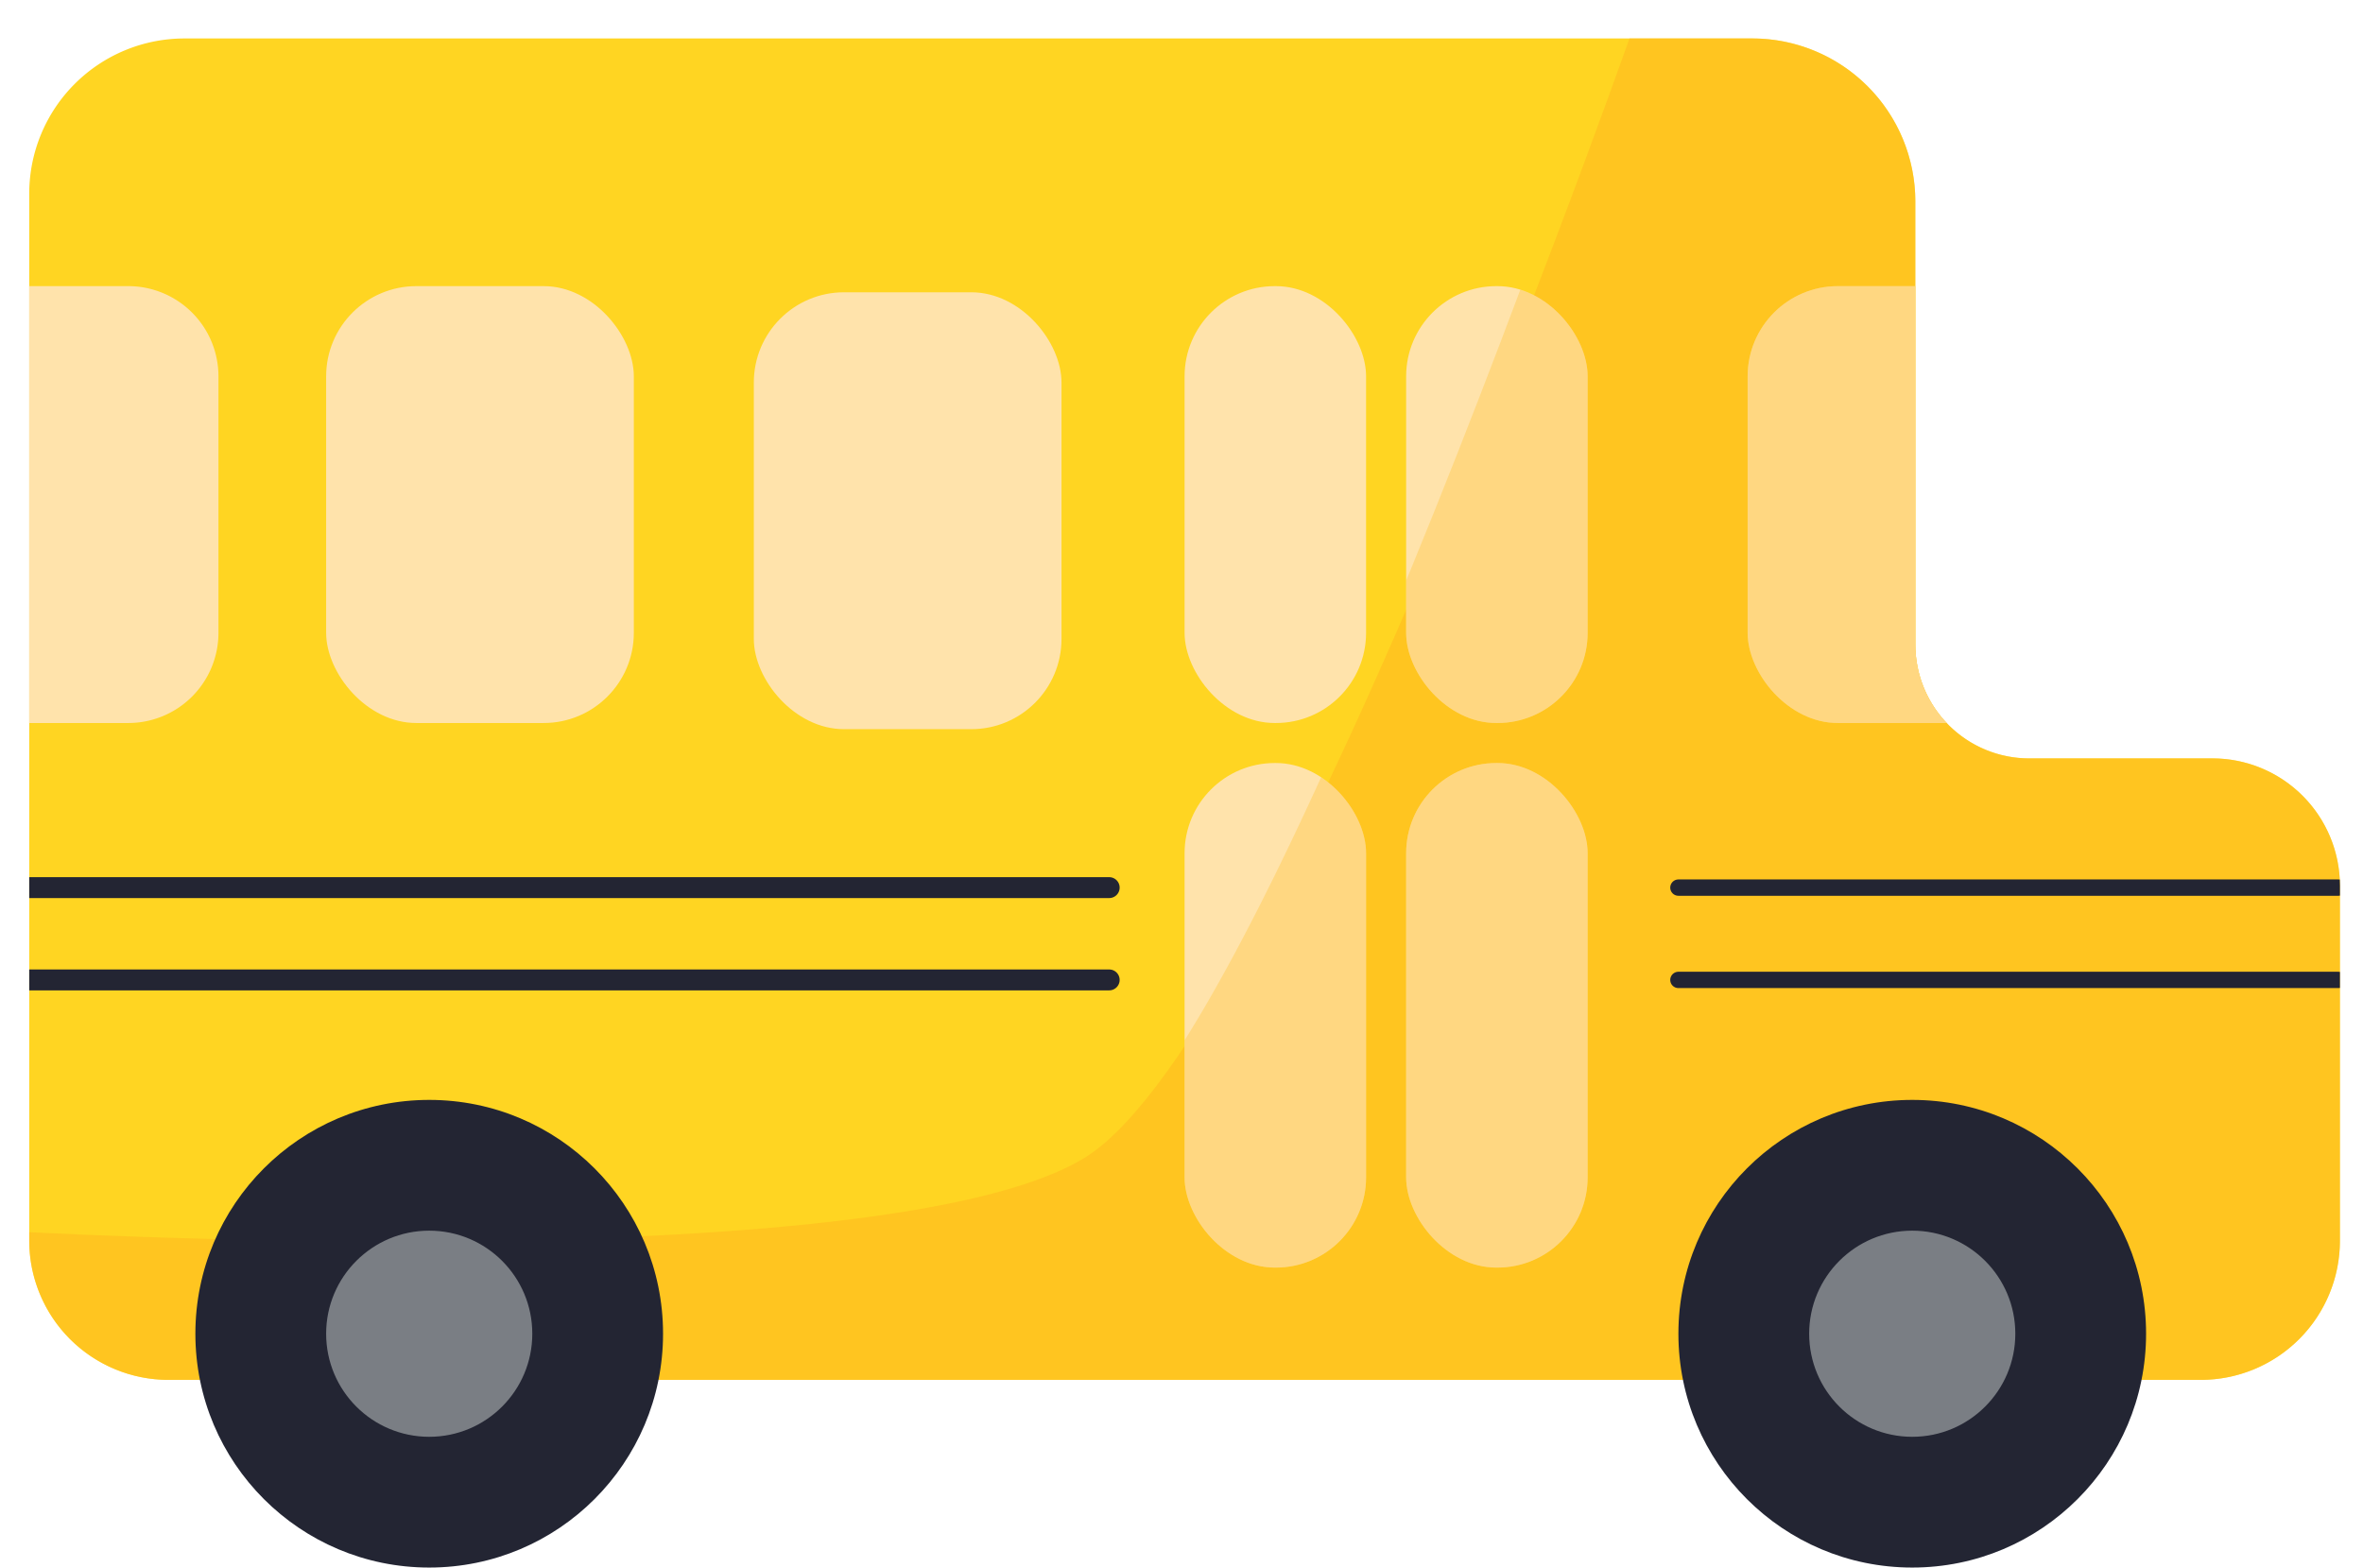 <svg xmlns="http://www.w3.org/2000/svg" xmlns:xlink="http://www.w3.org/1999/xlink" viewBox="0 0 768 509.5"><defs><clipPath id="clip-path" transform="translate(9.5 12.5)"><path d="M0,390.75V50.45A50.45,50.45,0,0,1,50.45,0H560a53,53,0,0,1,53,53V197a37,37,0,0,0,37,37h59.55A41.43,41.43,0,0,1,751,275.43V390.78A45.23,45.23,0,0,1,705.78,436H45.25A45.25,45.25,0,0,1,0,390.75Z" style="fill:#ffd522"/></clipPath><clipPath id="clip-path-2" transform="translate(9.5 12.5)"><rect x="447.51" y="80.5" width="58.99" height="142" rx="29.32" style="fill:#ffe3ab"/></clipPath><clipPath id="clip-path-3" transform="translate(9.5 12.5)"><rect x="375.5" y="235.5" width="58.99" height="164" rx="29.32" style="fill:#ffe3ab"/></clipPath></defs><g id="Layer_2" data-name="Layer 2"><g id="Layer_3" data-name="Layer 3"><g id="Layer_4" data-name="Layer 4"><path d="M0,390.75V50.45A50.45,50.45,0,0,1,50.45,0H560a53,53,0,0,1,53,53V197a37,37,0,0,0,37,37h59.55A41.43,41.43,0,0,1,751,275.43V390.78A45.23,45.23,0,0,1,705.78,436H45.25A45.25,45.25,0,0,1,0,390.75Z" transform="translate(9.5 12.5)" style="fill:#ffd522"/><g style="clip-path:url(#clip-path)"><path d="M524.5-12.5s-116,335-181,376-353,24-353,24l23,62,745-7-3-210-126-10-9-213Z" transform="translate(9.5 12.5)" style="fill:#ffba1f;opacity:0.6"/><rect x="568" y="93" width="100" height="142" rx="29.32" style="fill:#ffe3ab"/><rect x="106" y="93" width="100" height="142" rx="29.32" style="fill:#ffe3ab"/><rect x="245" y="95" width="100" height="142" rx="29.32" style="fill:#ffe3ab"/><rect x="385" y="93" width="58.99" height="142" rx="29.32" style="fill:#ffe3ab"/><rect x="457.01" y="93" width="58.99" height="142" rx="29.32" style="fill:#ffe3ab"/><g style="clip-path:url(#clip-path-2)"><path d="M491.52,63.17c-16.89,45.64-37.13,97.89-57.93,146.05-32.08,74.26,107.91,8.28,107.91,8.28S517.47-7,491.52,63.17Z" transform="translate(9.5 12.5)" style="fill:#ffba1f;opacity:0.3"/></g><rect x="385" y="248" width="58.99" height="164" rx="29.32" style="fill:#ffe3ab"/><g style="clip-path:url(#clip-path-3)"><path d="M423.71,231.67c-28.95,64.5-58.15,117.92-80.21,131.83a63.82,63.82,0,0,1-11.81,5.58C240,402.89,435.5,408.5,435.5,408.5S480.07,106.1,423.71,231.67Z" transform="translate(9.5 12.5)" style="fill:#ffba1f;opacity:0.3"/></g><rect x="457.01" y="248" width="58.99" height="164" rx="29.32" style="fill:#ffe3ab"/><path d="M32.18,222.5H-2.51l-.62-142H32.18A29.32,29.32,0,0,1,61.5,109.82v83.36A29.32,29.32,0,0,1,32.18,222.5Z" transform="translate(9.5 12.5)" style="fill:#ffe3ab"/><line x1="9" y1="318.5" x2="360.5" y2="318.5" style="fill:none;stroke:#232533;stroke-linecap:round;stroke-miterlimit:10;stroke-width:6.795px"/><line x1="9" y1="288.5" x2="360.5" y2="288.5" style="fill:none;stroke:#232533;stroke-linecap:round;stroke-miterlimit:10;stroke-width:6.795px"/><line x1="545.5" y1="318.5" x2="760" y2="318.5" style="fill:none;stroke:#232533;stroke-linecap:round;stroke-miterlimit:10;stroke-width:5.308px"/><line x1="545.5" y1="288.5" x2="760" y2="288.5" style="fill:none;stroke:#232533;stroke-linecap:round;stroke-miterlimit:10;stroke-width:5.308px"/><rect x="568" y="93" width="100" height="142" rx="29.32" style="fill:#ffba1f;opacity:0.3"/><rect x="457.01" y="248" width="58.99" height="164" rx="29.32" style="fill:#ffba1f;opacity:0.3"/></g><circle cx="139.5" cy="433.5" r="76" style="fill:#232533"/><circle cx="139.5" cy="433.5" r="33.5" style="fill:#7a7e84"/><circle cx="621.5" cy="433.5" r="76" style="fill:#232533"/><circle cx="621.5" cy="433.5" r="33.5" style="fill:#7a7e84"/></g></g></g></svg>
